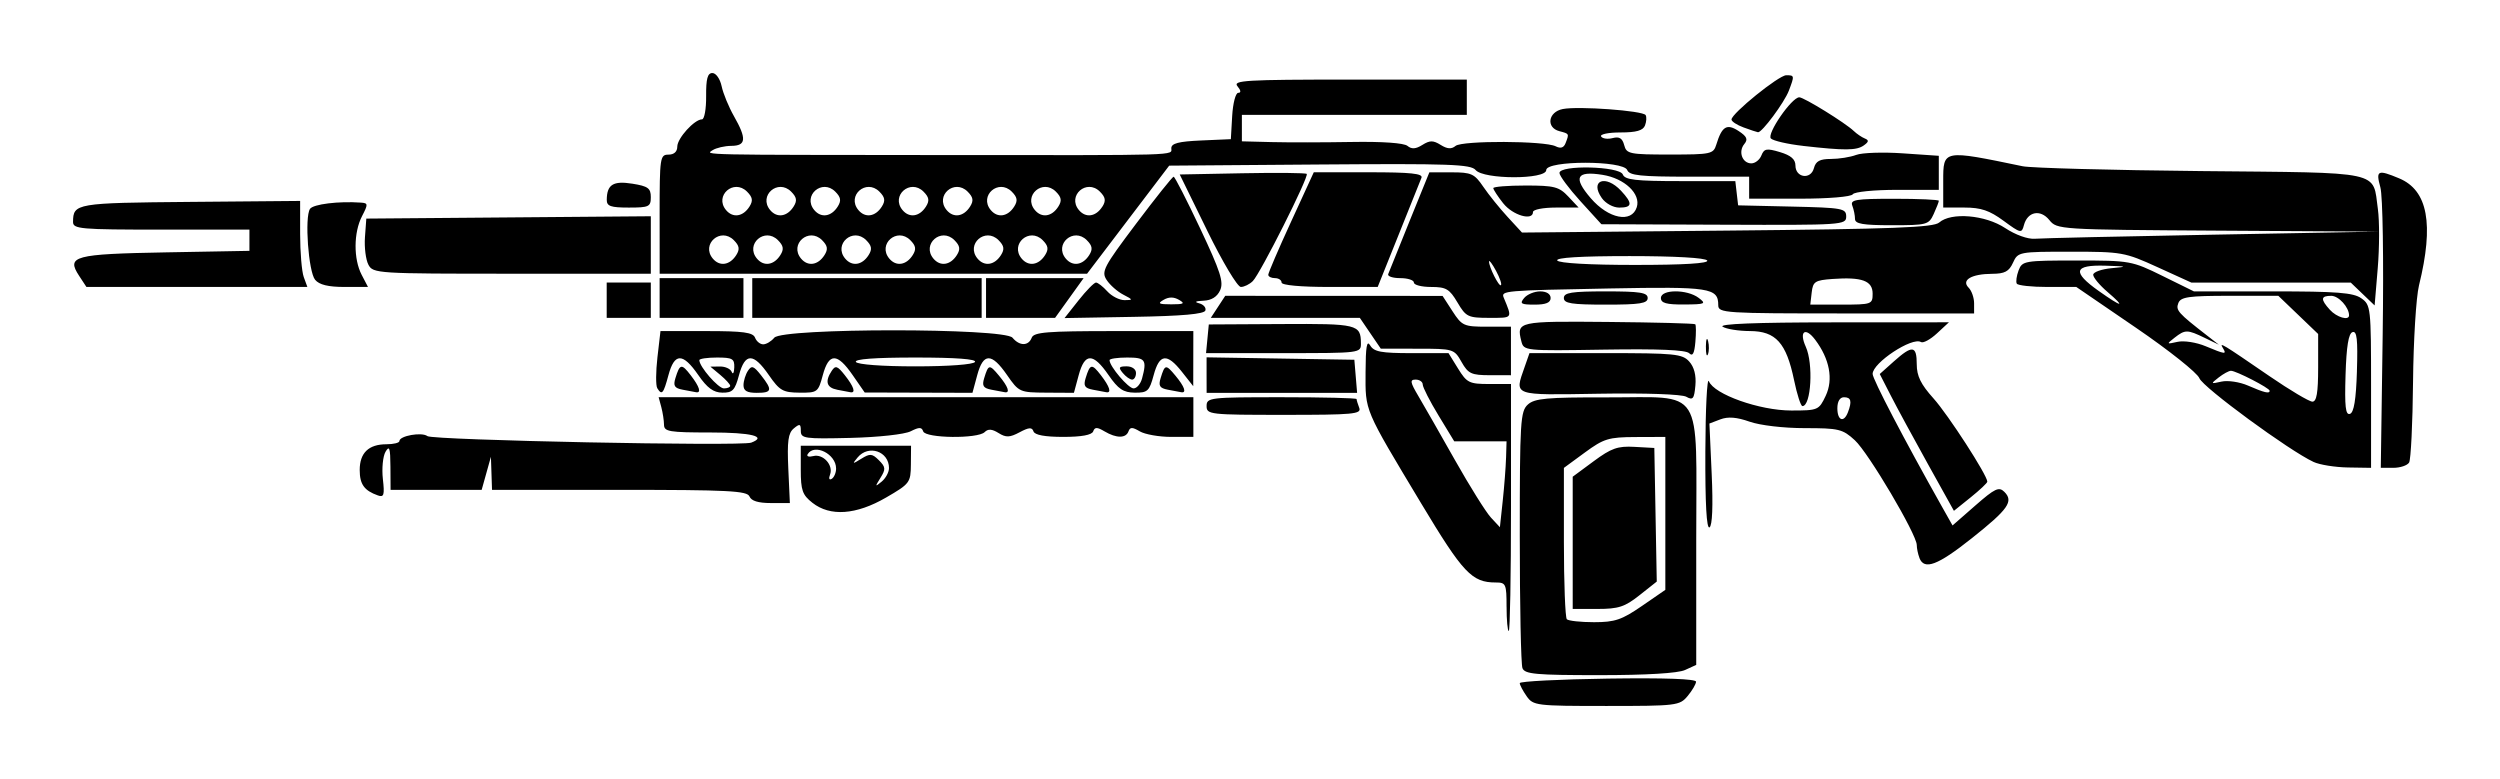 <?xml version="1.0" encoding="UTF-8" standalone="no"?>
<svg
   width="410.758"
   height="128"
   viewBox="0 0 108.68 33.867"
   version="1.1"
   id="svg8"
   inkscapeVersion="1.2.2 (732a01da63, 2022-12-09)"
   sodipodiDocname="Devotion_LMG_Icon.svg"
   xmlnsInkscape="http://www.inkscape.org/namespaces/inkscape"
   xmlnsSodipodi="http://sodipodi.sourceforge.net/DTD/sodipodi-0.dtd"
   xmlns="http://www.w3.org/2000/svg"
   xmlnsSvg="http://www.w3.org/2000/svg"
   xmlnsRdf="http://www.w3.org/1999/02/22-rdf-syntax-ns#"
   xmlnsCc="http://creativecommons.org/ns#"
   xmlnsDc="http://purl.org/dc/elements/1.1/">
  <defs
     id="defs2" />
  <sodipodiNamedview
     id="base"
     pagecolor="#ffffff"
     bordercolor="#666666"
     borderopacity="1.0"
     inkscapePageopacity="0.0"
     inkscapePageshadow="2"
     inkscapeZoom="0.99"
     inkscapeCx="161.624"
     inkscapeCy="137.886"
     inkscapeDocument-units="mm"
     inkscapeCurrent-layer="layer1"
     inkscapeDocument-rotation="0"
     showgrid="false"
     units="px"
     inkscapeWindow-width="2560"
     inkscapeWindow-height="1361"
     inkscapeWindow-x="-9"
     inkscapeWindow-y="-9"
     inkscapeWindow-maximized="1"
     inkscapeShowpageshadow="2"
     inkscapePagecheckerboard="0"
     inkscapeDeskcolor="#d1d1d1" />
  <g
     inkscapeLabel="Layer 1"
     inkscapeGroupmode="layer"
     id="layer1">
    <path
       style="fill:#000000;fill-opacity:1;stroke-width:0.192"
       d="m 66.366,30.265 c -0.164,-0.234 -0.299,-0.49 -0.299,-0.568 0,-0.078 1.726,-0.166 3.835,-0.197 2.469,-0.036 3.833,0.013 3.829,0.136 -0.004,0.105 -0.169,0.386 -0.367,0.623 -0.347,0.416 -0.477,0.431 -3.53,0.431 -3.059,0 -3.181,-0.015 -3.469,-0.426 z m -0.182,-1.219 c -0.064,-0.167 -0.116,-2.742 -0.116,-5.723 0,-5.007 0.027,-5.444 0.351,-5.737 0.296,-0.268 0.826,-0.316 3.404,-0.311 4.303,0.009 3.916,-0.602 3.916,6.178 v 5.451 l -0.488,0.223 c -0.309,0.141 -1.676,0.223 -3.719,0.223 -2.769,0 -3.247,-0.043 -3.347,-0.303 z m 5.191,-2.701 1.021,-0.703 v -3.324 -3.324 l -1.294,0.005 c -1.172,0.004 -1.38,0.068 -2.205,0.673 l -0.911,0.668 v 3.226 c 0,1.774 0.058,3.284 0.128,3.354 0.07,0.07 0.603,0.128 1.184,0.128 0.903,0 1.205,-0.102 2.077,-0.703 z m -3.006,-2.747 v -2.874 l 0.911,-0.673 c 0.768,-0.568 1.046,-0.666 1.774,-0.625 l 0.863,0.048 0.053,2.904 0.053,2.904 -0.752,0.595 c -0.638,0.506 -0.913,0.595 -1.827,0.595 h -1.075 z m -2.876,2.779 c 0,-0.992 -0.028,-1.055 -0.47,-1.055 -1.037,0 -1.421,-0.407 -3.238,-3.433 -2.505,-4.172 -2.428,-3.99 -2.421,-5.713 0.004,-1.11 0.056,-1.409 0.201,-1.16 0.162,0.277 0.474,0.336 1.8,0.336 h 1.605 l 0.415,0.671 c 0.383,0.62 0.487,0.671 1.358,0.671 h 0.943 v 5.369 c 0,2.953 -0.043,5.369 -0.096,5.369 -0.053,0 -0.096,-0.475 -0.096,-1.055 z m -0.021,-6.472 0.021,-0.719 H 64.355 63.219 L 62.534,18.059 c -0.377,-0.62 -0.685,-1.224 -0.685,-1.342 0,-0.118 -0.138,-0.215 -0.307,-0.215 -0.26,0 -0.241,0.11 0.119,0.719 0.234,0.395 0.951,1.65 1.593,2.787 0.642,1.137 1.343,2.258 1.558,2.49 l 0.392,0.422 0.123,-1.148 c 0.068,-0.631 0.132,-1.471 0.144,-1.867 z m 17.97,4.347 c -0.064,-0.167 -0.116,-0.418 -0.116,-0.559 0,-0.457 -2.101,-4.012 -2.692,-4.554 -0.531,-0.487 -0.696,-0.527 -2.177,-0.527 -0.918,0 -1.943,-0.12 -2.399,-0.281 -0.558,-0.197 -0.938,-0.227 -1.271,-0.1 l -0.475,0.181 0.099,2.197 c 0.063,1.385 0.028,2.241 -0.095,2.317 -0.129,0.079 -0.19,-1.034 -0.181,-3.295 0.007,-1.878 0.077,-3.254 0.154,-3.058 0.224,0.57 2.202,1.273 3.583,1.273 1.161,0 1.2,-0.016 1.494,-0.637 0.34,-0.716 0.173,-1.605 -0.459,-2.443 -0.43,-0.57 -0.709,-0.359 -0.406,0.308 0.336,0.738 0.233,2.58 -0.145,2.58 -0.072,0 -0.236,-0.508 -0.364,-1.128 -0.335,-1.62 -0.794,-2.131 -1.919,-2.134 -0.493,-0.002 -1.026,-0.087 -1.185,-0.189 -0.19,-0.123 1.435,-0.187 4.774,-0.189 l 5.062,-0.003 -0.521,0.483 c -0.286,0.265 -0.598,0.434 -0.694,0.376 -0.379,-0.234 -2.102,0.901 -2.102,1.386 0,0.228 1.36,2.833 3.012,5.767 l 0.462,0.82 0.99,-0.866 c 0.854,-0.747 1.028,-0.829 1.262,-0.595 0.413,0.413 0.175,0.754 -1.414,2.016 -1.486,1.181 -2.069,1.401 -2.278,0.857 z m -3.109,-6.328 c 0.184,-0.48 0.138,-0.655 -0.171,-0.655 -0.179,0 -0.288,0.181 -0.288,0.479 0,0.536 0.28,0.643 0.459,0.176 z M 35.317,21.857 C 34.882,21.515 34.811,21.315 34.811,20.419 v -1.041 h 2.397 2.397 l -0.007,0.815 c -0.007,0.785 -0.046,0.838 -1.082,1.438 -1.299,0.753 -2.428,0.833 -3.199,0.226 z m 3.33,-1.505 c 0,-0.735 -0.892,-1.037 -1.367,-0.463 -0.241,0.291 -0.227,0.296 0.165,0.052 0.376,-0.234 0.47,-0.225 0.763,0.068 0.294,0.294 0.302,0.388 0.068,0.763 -0.244,0.392 -0.24,0.406 0.052,0.165 0.175,-0.145 0.318,-0.408 0.318,-0.585 z m -2.301,0.012 c 0,-0.627 -0.94,-1.099 -1.235,-0.62 -0.059,0.096 0.05,0.133 0.242,0.083 0.428,-0.112 0.887,0.396 0.73,0.806 -0.066,0.173 -0.035,0.25 0.074,0.183 0.104,-0.064 0.19,-0.267 0.19,-0.451 z m 47.462,-0.195 c -0.623,-1.121 -1.349,-2.459 -1.612,-2.974 l -0.479,-0.936 0.615,-0.55 c 0.803,-0.717 0.993,-0.693 0.993,0.126 0,0.512 0.176,0.871 0.729,1.486 0.637,0.708 2.339,3.341 2.339,3.618 0,0.055 -0.327,0.363 -0.726,0.684 l -0.726,0.584 z m -51.228,1.414 c -0.095,-0.246 -0.903,-0.288 -5.651,-0.288 h -5.54 l -0.024,-0.719 -0.024,-0.719 -0.201,0.719 -0.201,0.719 h -1.98 -1.98 l -0.006,-1.007 c -0.005,-0.818 -0.045,-0.94 -0.214,-0.648 -0.115,0.197 -0.166,0.729 -0.115,1.183 0.079,0.699 0.046,0.808 -0.217,0.714 -0.594,-0.21 -0.79,-0.485 -0.79,-1.105 0,-0.744 0.389,-1.119 1.161,-1.119 0.311,0 0.565,-0.063 0.565,-0.139 0,-0.23 0.979,-0.402 1.217,-0.215 0.226,0.178 13.64,0.449 14.076,0.284 0.71,-0.268 0.012,-0.442 -1.774,-0.442 -1.789,0 -2.014,-0.037 -2.016,-0.336 -0.002,-0.185 -0.055,-0.53 -0.118,-0.767 l -0.116,-0.431 h 11.623 11.623 v 0.863 0.863 h -0.961 c -0.529,0 -1.144,-0.108 -1.367,-0.24 -0.325,-0.192 -0.423,-0.192 -0.493,0 -0.111,0.306 -0.523,0.306 -1.041,0 -0.325,-0.192 -0.423,-0.192 -0.493,0 -0.057,0.157 -0.504,0.24 -1.301,0.24 -0.801,0 -1.242,-0.082 -1.295,-0.24 -0.063,-0.186 -0.197,-0.178 -0.603,0.039 -0.431,0.23 -0.592,0.235 -0.917,0.032 -0.283,-0.177 -0.453,-0.188 -0.602,-0.039 -0.297,0.297 -2.571,0.27 -2.672,-0.032 -0.064,-0.19 -0.176,-0.191 -0.543,-0.004 -0.261,0.133 -1.402,0.258 -2.62,0.288 -1.999,0.048 -2.158,0.026 -2.157,-0.307 3.84e-4,-0.307 -0.044,-0.322 -0.306,-0.105 -0.244,0.203 -0.292,0.555 -0.238,1.749 l 0.068,1.495 h -0.822 c -0.554,0 -0.858,-0.094 -0.933,-0.288 z M 100.576,20.082 C 99.528,19.599 95.761,16.837 95.611,16.441 95.523,16.211 94.284,15.224 92.856,14.249 l -2.595,-1.774 h -1.251 c -0.688,0 -1.289,-0.065 -1.336,-0.144 -0.047,-0.079 -0.011,-0.338 0.078,-0.575 0.157,-0.415 0.252,-0.431 2.53,-0.431 2.317,0 2.395,0.014 3.729,0.671 l 1.362,0.671 h 3.425 c 2.79,0 3.504,0.055 3.851,0.299 0.414,0.29 0.426,0.398 0.426,3.835 v 3.537 l -1.007,-0.016 c -0.554,-0.009 -1.226,-0.116 -1.493,-0.24 z m 1.884,-3.949 c 0.043,-1.383 5.8e-4,-1.759 -0.192,-1.695 -0.172,0.057 -0.264,0.619 -0.302,1.859 -0.043,1.383 -5.8e-4,1.759 0.192,1.695 0.172,-0.057 0.264,-0.619 0.303,-1.859 z m -1.685,-0.143 v -1.471 l -0.866,-0.83 -0.866,-0.83 h -2.112 c -1.789,0 -2.131,0.049 -2.234,0.317 -0.12,0.312 -0.018,0.427 1.251,1.412 l 0.512,0.398 -0.614,-0.297 c -0.759,-0.367 -0.852,-0.368 -1.315,-0.006 -0.356,0.278 -0.35,0.286 0.128,0.178 0.278,-0.063 0.82,0.021 1.222,0.189 0.863,0.36 0.93,0.368 0.753,0.08 -0.17,-0.275 -0.063,-0.21 2.022,1.22 0.891,0.611 1.732,1.111 1.87,1.111 0.183,0 0.249,-0.392 0.249,-1.471 z m -2.109,0.996 c 0,-0.115 -1.459,-0.867 -1.681,-0.867 -0.09,0 -0.33,0.131 -0.535,0.291 -0.356,0.278 -0.35,0.286 0.124,0.179 0.273,-0.062 0.791,0.016 1.151,0.173 0.714,0.311 0.942,0.365 0.942,0.224 z m 3.452,-3.276 c 0,-0.353 -0.452,-0.85 -0.774,-0.85 -0.46,0 -0.475,0.149 -0.059,0.608 0.297,0.328 0.833,0.484 0.833,0.242 z M 91.619,12.693 c -0.343,-0.293 -0.623,-0.63 -0.623,-0.748 0,-0.118 0.367,-0.248 0.815,-0.288 0.707,-0.064 0.669,-0.078 -0.288,-0.107 -1.373,-0.042 -1.455,0.271 -0.288,1.098 1.021,0.723 1.2,0.744 0.384,0.045 z m 11.961,1.876 c 0.047,-3.312 0.004,-6.047 -0.1,-6.424 -0.205,-0.742 -0.12,-0.783 0.816,-0.392 1.248,0.522 1.52,1.984 0.863,4.653 -0.126,0.512 -0.242,2.403 -0.259,4.202 -0.017,1.799 -0.094,3.374 -0.171,3.5 -0.078,0.126 -0.386,0.229 -0.686,0.229 h -0.545 z m -51.127,3.083 c 0,-0.368 0.128,-0.384 3.26,-0.384 1.793,0 3.26,0.036 3.26,0.08 0,0.044 0.052,0.217 0.116,0.384 0.103,0.27 -0.26,0.303 -3.26,0.303 -3.248,0 -3.376,-0.015 -3.376,-0.384 z m 20.855,-0.404 c -0.195,-0.11 -1.769,-0.165 -3.787,-0.132 -3.814,0.062 -3.685,0.108 -3.243,-1.161 l 0.211,-0.604 h 3.307 c 3.007,0 3.337,0.033 3.637,0.365 0.215,0.237 0.309,0.601 0.269,1.043 -0.052,0.582 -0.108,0.651 -0.394,0.49 z m -44.735,-0.373 c -0.069,-0.111 -0.065,-0.715 0.007,-1.342 l 0.132,-1.14 h 2.001 c 1.601,0 2.023,0.057 2.111,0.288 0.061,0.158 0.22,0.288 0.354,0.288 0.134,0 0.351,-0.129 0.482,-0.288 0.356,-0.429 9.998,-0.429 10.355,0 0.306,0.368 0.695,0.368 0.836,0 0.092,-0.241 0.671,-0.288 3.568,-0.288 h 3.458 l -0.002,1.198 -0.002,1.198 -0.491,-0.623 c -0.651,-0.826 -0.98,-0.788 -1.23,0.144 -0.187,0.695 -0.264,0.766 -0.822,0.76 -0.497,-0.006 -0.717,-0.153 -1.141,-0.767 -0.672,-0.972 -1.033,-0.97 -1.296,0.007 l -0.207,0.767 -1.191,-0.007 c -1.168,-0.007 -1.201,-0.022 -1.717,-0.767 -0.672,-0.972 -1.033,-0.97 -1.296,0.007 l -0.207,0.767 -2.342,-0.007 -2.342,-0.007 -0.526,-0.76 c -0.672,-0.972 -1.033,-0.97 -1.296,0.007 -0.2,0.743 -0.232,0.767 -1.014,0.76 -0.721,-0.006 -0.864,-0.089 -1.333,-0.767 -0.672,-0.972 -1.033,-0.97 -1.296,0.007 -0.177,0.659 -0.28,0.766 -0.726,0.76 -0.385,-0.005 -0.656,-0.204 -1.045,-0.767 -0.672,-0.972 -1.033,-0.97 -1.296,0.007 -0.219,0.812 -0.285,0.889 -0.486,0.565 z m 3.17,-0.103 c 0,-0.062 -0.194,-0.275 -0.431,-0.473 l -0.431,-0.36 0.415,-0.006 c 0.229,-0.004 0.459,0.101 0.512,0.233 0.053,0.132 0.104,0.046 0.112,-0.192 0.013,-0.378 -0.08,-0.431 -0.752,-0.431 -0.422,0 -0.767,0.051 -0.767,0.114 0,0.284 0.821,1.228 1.068,1.228 0.151,0 0.275,-0.051 0.275,-0.113 z m 17.904,-0.318 c 0.218,-0.812 0.148,-0.911 -0.646,-0.911 -0.422,0 -0.767,0.051 -0.767,0.114 0,0.27 0.815,1.228 1.045,1.228 0.139,0 0.304,-0.194 0.368,-0.431 z m -0.838,-0.24 c -0.199,-0.24 -0.172,-0.288 0.168,-0.288 0.234,0 0.407,0.122 0.407,0.288 0,0.158 -0.076,0.288 -0.168,0.288 -0.093,0 -0.276,-0.129 -0.407,-0.288 z m -6.424,-0.479 c 0.077,-0.124 -0.833,-0.192 -2.589,-0.192 -1.756,0 -2.666,0.067 -2.589,0.192 0.069,0.112 1.149,0.192 2.589,0.192 1.44,0 2.52,-0.08 2.589,-0.192 z m -12.712,1.206 c -0.351,-0.067 -0.414,-0.168 -0.312,-0.501 0.193,-0.63 0.267,-0.644 0.665,-0.127 0.385,0.5 0.473,0.782 0.231,0.738 -0.079,-0.014 -0.342,-0.064 -0.584,-0.11 z m 2.648,-0.199 c 0.002,-0.185 0.089,-0.465 0.193,-0.623 0.161,-0.244 0.248,-0.214 0.568,0.192 0.512,0.65 0.483,0.767 -0.189,0.767 -0.421,0 -0.574,-0.09 -0.572,-0.336 z m 4.072,0.2 c -0.463,-0.089 -0.541,-0.362 -0.235,-0.823 0.161,-0.244 0.248,-0.214 0.568,0.192 0.394,0.5 0.488,0.785 0.243,0.741 -0.079,-0.014 -0.338,-0.064 -0.575,-0.109 z m 6.703,-0.001 c -0.351,-0.067 -0.414,-0.168 -0.312,-0.501 0.186,-0.607 0.224,-0.613 0.644,-0.109 0.397,0.477 0.498,0.765 0.251,0.72 -0.079,-0.014 -0.342,-0.064 -0.584,-0.11 z m 4.41,0 c -0.351,-0.067 -0.414,-0.168 -0.312,-0.501 0.193,-0.63 0.267,-0.644 0.665,-0.127 0.385,0.5 0.473,0.782 0.231,0.738 -0.079,-0.014 -0.342,-0.064 -0.584,-0.11 z m 3.26,0 c -0.351,-0.067 -0.414,-0.168 -0.312,-0.501 0.186,-0.607 0.224,-0.613 0.644,-0.109 0.397,0.477 0.498,0.765 0.251,0.72 -0.079,-0.014 -0.342,-0.064 -0.584,-0.11 z m 1.686,-0.635 v -0.772 l 3.212,0.053 3.212,0.053 0.06,0.719 0.06,0.719 h -3.271 -3.271 z m 11.083,-0.572 c -0.321,-0.565 -0.352,-0.574 -1.918,-0.575 l -1.591,-0.001 -0.456,-0.67 -0.456,-0.67 H 55.875 52.636 l 0.314,-0.479 0.314,-0.479 4.724,0.002 4.724,0.002 0.433,0.669 c 0.408,0.63 0.494,0.669 1.486,0.669 h 1.053 v 1.055 1.055 l -0.911,-0.001 c -0.81,-0.001 -0.947,-0.064 -1.237,-0.575 z m 9.896,-0.379 c -0.142,-0.144 -1.333,-0.194 -3.7,-0.156 -3.461,0.056 -3.491,0.053 -3.596,-0.367 -0.215,-0.858 -0.151,-0.872 3.769,-0.836 2.05,0.019 3.756,0.064 3.792,0.1 0.036,0.036 0.038,0.382 0.005,0.768 -0.044,0.51 -0.118,0.644 -0.271,0.49 z m 0.727,-0.291 c 0.004,-0.316 0.047,-0.423 0.096,-0.236 0.049,0.187 0.045,0.445 -0.007,0.575 -0.053,0.13 -0.092,-0.023 -0.088,-0.339 z M 52.489,14.728 l 0.06,-0.623 3.164,-0.018 c 3.3,-0.019 3.443,0.016 3.449,0.833 0.003,0.431 7.92e-4,0.431 -3.365,0.431 H 52.429 Z M 26.374,13.05 v -0.767 h 0.959 0.959 v 0.767 0.767 h -0.959 -0.959 z m 2.301,-0.096 v -0.863 h 1.822 1.822 v 0.863 0.863 h -1.822 -1.822 z m 4.027,0 v -0.863 h 4.986 4.986 v 0.863 0.863 h -4.986 -4.986 z m 10.163,0 v -0.863 h 2.121 2.121 l -0.62,0.863 -0.62,0.863 H 44.367 42.865 Z m 4.023,0.101 c 0.336,-0.425 0.677,-0.772 0.757,-0.772 0.08,0 0.302,0.173 0.493,0.384 0.191,0.211 0.528,0.382 0.749,0.381 0.378,-0.003 0.374,-0.017 -0.057,-0.24 -0.252,-0.13 -0.577,-0.416 -0.721,-0.636 -0.241,-0.367 -0.139,-0.563 1.278,-2.445 0.847,-1.125 1.582,-2.046 1.633,-2.046 0.051,0 0.571,1.014 1.155,2.253 0.882,1.87 1.029,2.326 0.866,2.685 -0.13,0.286 -0.376,0.439 -0.728,0.454 -0.344,0.014 -0.409,0.054 -0.185,0.112 0.19,0.049 0.313,0.19 0.272,0.313 -0.051,0.155 -1.007,0.24 -3.099,0.276 l -3.024,0.053 z m 4.366,-0.02 c -0.228,-0.133 -0.443,-0.133 -0.671,0 -0.274,0.159 -0.212,0.195 0.336,0.195 0.548,0 0.609,-0.036 0.336,-0.195 z m 12.103,0.111 c -0.345,-0.585 -0.492,-0.671 -1.144,-0.671 -0.411,0 -0.748,-0.086 -0.748,-0.192 0,-0.105 -0.266,-0.192 -0.591,-0.192 -0.325,0 -0.562,-0.078 -0.527,-0.173 0.035,-0.095 0.452,-1.13 0.927,-2.3 l 0.863,-2.126 0.959,-9.48e-5 c 0.868,-8.63e-5 0.999,0.059 1.386,0.628 0.235,0.346 0.71,0.935 1.055,1.309 l 0.627,0.681 8.917,-0.085 c 7.24,-0.069 8.973,-0.135 9.219,-0.351 0.52,-0.457 2.003,-0.332 2.869,0.241 0.446,0.295 0.985,0.489 1.29,0.464 0.288,-0.024 3.76,-0.103 7.715,-0.176 l 7.191,-0.133 -6.968,-0.043 C 89.505,9.983 89.423,9.978 89.09,9.567 88.699,9.083 88.138,9.197 87.983,9.792 87.888,10.154 87.842,10.144 87.1,9.599 86.487,9.148 86.118,9.023 85.397,9.023 H 84.476 V 7.873 c 0,-1.372 -0.02,-1.368 3.452,-0.646 0.369,0.077 3.857,0.171 7.751,0.21 7.996,0.079 7.457,-0.037 7.693,1.655 0.071,0.513 0.069,1.664 -0.006,2.559 l -0.136,1.627 -0.519,-0.497 -0.519,-0.497 h -3.465 -3.465 l -1.473,-0.671 c -1.421,-0.648 -1.553,-0.671 -3.767,-0.671 -2.261,0 -2.298,0.007 -2.513,0.479 -0.173,0.381 -0.36,0.48 -0.907,0.482 -0.897,0.004 -1.353,0.272 -1.022,0.603 0.131,0.131 0.238,0.437 0.238,0.679 v 0.441 h -5.561 c -5.312,0 -5.561,-0.016 -5.561,-0.36 0,-0.754 -0.357,-0.809 -4.726,-0.726 -4.597,0.087 -4.725,0.098 -4.6,0.399 0.379,0.917 0.406,0.879 -0.63,0.879 -0.923,0 -1.011,-0.043 -1.382,-0.671 z m 18.05,-0.38 c 0,-0.561 -0.463,-0.731 -1.741,-0.639 -0.764,0.055 -0.853,0.112 -0.908,0.588 l -0.061,0.527 h 1.355 c 1.315,0 1.355,-0.014 1.355,-0.476 z M 65.035,11.773 c -0.162,-0.299 -0.298,-0.484 -0.303,-0.409 -0.013,0.228 0.433,1.118 0.518,1.033 0.044,-0.044 -0.053,-0.325 -0.215,-0.624 z m 9.181,-0.448 c -0.071,-0.116 -1.412,-0.192 -3.378,-0.192 -2.124,0 -3.219,0.067 -3.141,0.192 0.071,0.116 1.412,0.192 3.378,0.192 2.124,0 3.219,-0.067 3.141,-0.192 z m -7.958,1.63 c 0.131,-0.158 0.444,-0.288 0.695,-0.288 0.277,0 0.456,0.113 0.456,0.288 0,0.203 -0.205,0.288 -0.695,0.288 -0.596,0 -0.661,-0.041 -0.456,-0.288 z m 1.726,0 c 0,-0.235 0.33,-0.288 1.822,-0.288 1.491,0 1.822,0.052 1.822,0.288 0,0.235 -0.33,0.288 -1.822,0.288 -1.491,0 -1.822,-0.052 -1.822,-0.288 z m 4.219,0 c 0,-0.382 1.139,-0.386 1.641,-0.006 0.343,0.259 0.292,0.282 -0.634,0.288 -0.77,0.005 -1.007,-0.062 -1.007,-0.282 z M 3.436,11.986 c -0.558,-0.852 -0.222,-0.942 3.773,-1.015 l 3.634,-0.066 V 10.444 9.982 H 7.007 c -3.526,0 -3.835,-0.027 -3.832,-0.336 0.007,-0.805 0.122,-0.825 5.093,-0.869 l 4.779,-0.042 v 1.438 c 0,0.791 0.071,1.632 0.157,1.87 l 0.157,0.431 H 8.559 3.756 Z M 13.699,12.164 C 13.407,11.812 13.236,9.433 13.477,9.08 c 0.14,-0.205 1.245,-0.341 2.212,-0.272 0.315,0.022 0.319,0.066 0.048,0.59 -0.367,0.71 -0.374,1.862 -0.015,2.55 l 0.275,0.527 h -1.02 c -0.707,0 -1.099,-0.095 -1.278,-0.311 z m 38.783,-2.134 -1.197,-2.445 2.72,-0.053 c 1.496,-0.029 2.756,-0.017 2.801,0.028 0.108,0.108 -2.015,4.331 -2.343,4.658 -0.141,0.141 -0.376,0.257 -0.521,0.257 -0.147,0 -0.792,-1.079 -1.461,-2.445 z m 3.231,2.253 c 0,-0.105 -0.129,-0.192 -0.288,-0.192 -0.158,0 -0.289,-0.065 -0.291,-0.144 -0.002,-0.079 0.443,-1.115 0.988,-2.301 l 0.991,-2.157 h 2.388 c 1.833,0 2.366,0.056 2.293,0.24 -0.052,0.132 -0.502,1.254 -0.999,2.493 l -0.904,2.253 h -2.089 c -1.265,0 -2.089,-0.076 -2.089,-0.192 z m -39.697,-0.774 c -0.115,-0.215 -0.183,-0.754 -0.151,-1.198 l 0.059,-0.808 6.184,-0.051 6.184,-0.051 v 1.249 1.249 h -6.034 c -5.875,0 -6.039,-0.01 -6.243,-0.391 z M 28.675,9.311 c 0,-2.461 0.019,-2.589 0.384,-2.589 0.243,0 0.384,-0.128 0.384,-0.35 0,-0.363 0.746,-1.184 1.075,-1.184 0.103,0 0.184,-0.453 0.179,-1.007 C 30.691,3.424 30.758,3.175 30.969,3.175 c 0.156,0 0.334,0.255 0.402,0.575 0.067,0.316 0.308,0.901 0.535,1.3 0.559,0.981 0.532,1.288 -0.114,1.291 -0.29,0.002 -0.657,0.087 -0.815,0.189 -0.324,0.21 -0.667,0.202 10.067,0.211 10.44,0.008 9.875,0.025 9.875,-0.298 0,-0.211 0.316,-0.293 1.294,-0.336 l 1.294,-0.057 0.058,-1.007 c 0.032,-0.554 0.15,-1.007 0.263,-1.007 0.131,0 0.119,-0.104 -0.034,-0.288 -0.211,-0.254 0.35,-0.288 4.866,-0.288 h 5.105 v 0.767 0.767 H 58.877 53.987 v 0.575 0.575 l 1.294,0.033 c 0.712,0.018 2.275,0.016 3.474,-0.005 1.336,-0.023 2.277,0.043 2.43,0.17 0.181,0.15 0.36,0.139 0.648,-0.042 0.327,-0.204 0.47,-0.204 0.797,0 0.287,0.179 0.468,0.191 0.646,0.043 0.288,-0.239 3.872,-0.225 4.353,0.017 0.217,0.109 0.352,0.066 0.431,-0.141 0.158,-0.411 0.162,-0.403 -0.268,-0.516 -0.593,-0.155 -0.492,-0.837 0.144,-0.963 0.675,-0.134 3.484,0.071 3.603,0.263 0.049,0.08 0.037,0.283 -0.027,0.45 -0.085,0.222 -0.375,0.305 -1.067,0.305 -0.522,0 -0.901,0.078 -0.842,0.174 0.059,0.096 0.285,0.127 0.502,0.071 0.29,-0.076 0.423,0.005 0.502,0.306 0.1,0.382 0.229,0.409 1.989,0.409 1.785,0 1.889,-0.022 2.015,-0.431 0.244,-0.797 0.457,-0.927 0.969,-0.592 0.362,0.237 0.417,0.363 0.249,0.566 -0.274,0.33 -0.088,0.841 0.306,0.841 0.165,0 0.362,-0.155 0.437,-0.345 0.119,-0.298 0.229,-0.318 0.809,-0.144 0.474,0.142 0.671,0.313 0.671,0.582 0,0.534 0.668,0.63 0.803,0.115 0.08,-0.304 0.257,-0.4 0.741,-0.4 0.35,0 0.844,-0.079 1.098,-0.176 0.254,-0.097 1.166,-0.127 2.026,-0.068 l 1.564,0.107 v 0.74 0.74 h -1.81 c -1,0 -1.863,0.086 -1.929,0.192 -0.068,0.11 -1.057,0.192 -2.312,0.192 H 76.039 V 8.161 7.681 h -2.595 c -2.13,0 -2.614,-0.052 -2.705,-0.288 -0.162,-0.423 -3.521,-0.423 -3.521,0 0,0.417 -2.724,0.414 -3.07,-0.002 -0.208,-0.25 -1.135,-0.283 -6.781,-0.24 l -6.54,0.05 -1.785,2.349 -1.785,2.349 h -9.29 -9.29 z m 3.332,1.777 c 0.161,-0.255 0.136,-0.405 -0.108,-0.649 -0.574,-0.574 -1.431,0.176 -0.914,0.8 0.298,0.359 0.742,0.294 1.022,-0.151 z m 1.918,0 c 0.161,-0.255 0.136,-0.405 -0.108,-0.649 -0.574,-0.574 -1.431,0.176 -0.914,0.8 0.298,0.359 0.742,0.294 1.022,-0.151 z m 1.918,0 c 0.161,-0.255 0.136,-0.405 -0.108,-0.649 -0.574,-0.574 -1.431,0.176 -0.914,0.8 0.298,0.359 0.742,0.294 1.022,-0.151 z m 1.918,0 c 0.161,-0.255 0.136,-0.405 -0.108,-0.649 -0.574,-0.574 -1.431,0.176 -0.914,0.8 0.298,0.359 0.742,0.294 1.022,-0.151 z m 1.918,0 c 0.161,-0.255 0.136,-0.405 -0.108,-0.649 -0.574,-0.574 -1.431,0.176 -0.914,0.8 0.298,0.359 0.742,0.294 1.022,-0.151 z m 1.918,0 c 0.161,-0.255 0.136,-0.405 -0.108,-0.649 -0.574,-0.574 -1.431,0.176 -0.914,0.8 0.298,0.359 0.742,0.294 1.022,-0.151 z m 1.918,0 c 0.161,-0.255 0.136,-0.405 -0.108,-0.649 -0.574,-0.574 -1.431,0.176 -0.914,0.8 0.298,0.359 0.742,0.294 1.022,-0.151 z m 1.918,0 c 0.161,-0.255 0.136,-0.405 -0.108,-0.649 -0.574,-0.574 -1.431,0.176 -0.914,0.8 0.298,0.359 0.742,0.294 1.022,-0.151 z m 1.918,0 c 0.161,-0.255 0.136,-0.405 -0.108,-0.649 -0.574,-0.574 -1.431,0.176 -0.914,0.8 0.298,0.359 0.742,0.294 1.022,-0.151 z M 32.582,8.979 c 0.161,-0.255 0.136,-0.405 -0.108,-0.649 -0.574,-0.574 -1.431,0.176 -0.914,0.8 0.298,0.359 0.742,0.294 1.022,-0.151 z m 1.918,0 c 0.161,-0.255 0.136,-0.405 -0.108,-0.649 -0.574,-0.574 -1.431,0.176 -0.914,0.8 0.298,0.359 0.742,0.294 1.022,-0.151 z m 1.918,0 c 0.161,-0.255 0.136,-0.405 -0.108,-0.649 -0.574,-0.574 -1.431,0.176 -0.914,0.8 0.298,0.359 0.742,0.294 1.022,-0.151 z m 1.918,0 c 0.161,-0.255 0.136,-0.405 -0.108,-0.649 -0.574,-0.574 -1.431,0.176 -0.914,0.8 0.298,0.359 0.742,0.294 1.022,-0.151 z m 1.918,0 c 0.161,-0.255 0.136,-0.405 -0.108,-0.649 -0.574,-0.574 -1.431,0.176 -0.914,0.8 0.298,0.359 0.742,0.294 1.022,-0.151 z m 1.918,0 c 0.161,-0.255 0.136,-0.405 -0.108,-0.649 -0.574,-0.574 -1.431,0.176 -0.914,0.8 0.298,0.359 0.742,0.294 1.022,-0.151 z m 1.918,0 c 0.161,-0.255 0.136,-0.405 -0.108,-0.649 -0.574,-0.574 -1.431,0.176 -0.914,0.8 0.298,0.359 0.742,0.294 1.022,-0.151 z m 1.918,0 c 0.161,-0.255 0.136,-0.405 -0.108,-0.649 -0.574,-0.574 -1.431,0.176 -0.914,0.8 0.298,0.359 0.742,0.294 1.022,-0.151 z m 1.918,0 C 48.084,8.724 48.059,8.574 47.814,8.33 47.24,7.755 46.383,8.506 46.901,9.13 47.199,9.489 47.643,9.424 47.923,8.979 Z M 68.704,8.746 C 68.203,8.194 67.793,7.642 67.793,7.52 c 0,-0.359 2.615,-0.297 2.754,0.065 0.09,0.234 0.553,0.288 2.501,0.288 h 2.39 l 0.061,0.527 0.061,0.527 2.349,0.054 c 2.191,0.05 2.349,0.079 2.349,0.431 0,0.367 -0.149,0.377 -5.321,0.357 l -5.321,-0.021 z m 2.45,0.262 c 0.184,-0.579 -0.53,-1.254 -1.487,-1.407 -1.143,-0.183 -1.292,0.11 -0.514,1.015 0.773,0.898 1.777,1.095 2.001,0.392 z m -1.52,-0.398 c -0.54,-0.771 0.164,-1.038 0.837,-0.316 0.513,0.55 0.493,0.731 -0.078,0.731 -0.263,0 -0.596,-0.182 -0.759,-0.415 z M 80.641,9.519 c 0,-0.15 -0.052,-0.408 -0.116,-0.575 -0.101,-0.264 0.133,-0.303 1.822,-0.303 1.066,0 1.938,0.039 1.938,0.087 0,0.048 -0.1,0.307 -0.223,0.575 -0.213,0.467 -0.294,0.488 -1.822,0.488 -1.253,0 -1.599,-0.059 -1.599,-0.272 z M 65.348,8.839 C 65.111,8.538 64.917,8.241 64.917,8.178 c 0,-0.062 0.632,-0.113 1.405,-0.113 1.25,0 1.454,0.053 1.855,0.479 l 0.45,0.479 h -0.992 c -0.546,0 -0.992,0.086 -0.992,0.192 0,0.403 -0.882,0.146 -1.294,-0.377 z M 26.377,8.688 c 0.006,-0.666 0.277,-0.836 1.116,-0.702 0.677,0.108 0.799,0.197 0.799,0.583 0,0.418 -0.078,0.455 -0.959,0.455 -0.786,0 -0.958,-0.06 -0.956,-0.336 z M 78.377,6.341 c -0.665,-0.075 -1.291,-0.22 -1.392,-0.32 -0.195,-0.195 0.904,-1.791 1.234,-1.791 0.203,0 2.001,1.112 2.369,1.465 0.13,0.125 0.346,0.271 0.479,0.325 0.186,0.075 0.175,0.146 -0.045,0.302 -0.315,0.223 -0.823,0.227 -2.647,0.02 z M 75.799,5.541 C 75.509,5.435 75.272,5.28 75.272,5.196 c 0,-0.261 2.057,-1.925 2.38,-1.925 0.359,0 0.362,0.017 0.115,0.667 -0.197,0.519 -1.176,1.837 -1.344,1.811 -0.053,-0.008 -0.333,-0.102 -0.623,-0.208 z"
       id="path879" />
  </g>
</svg>
